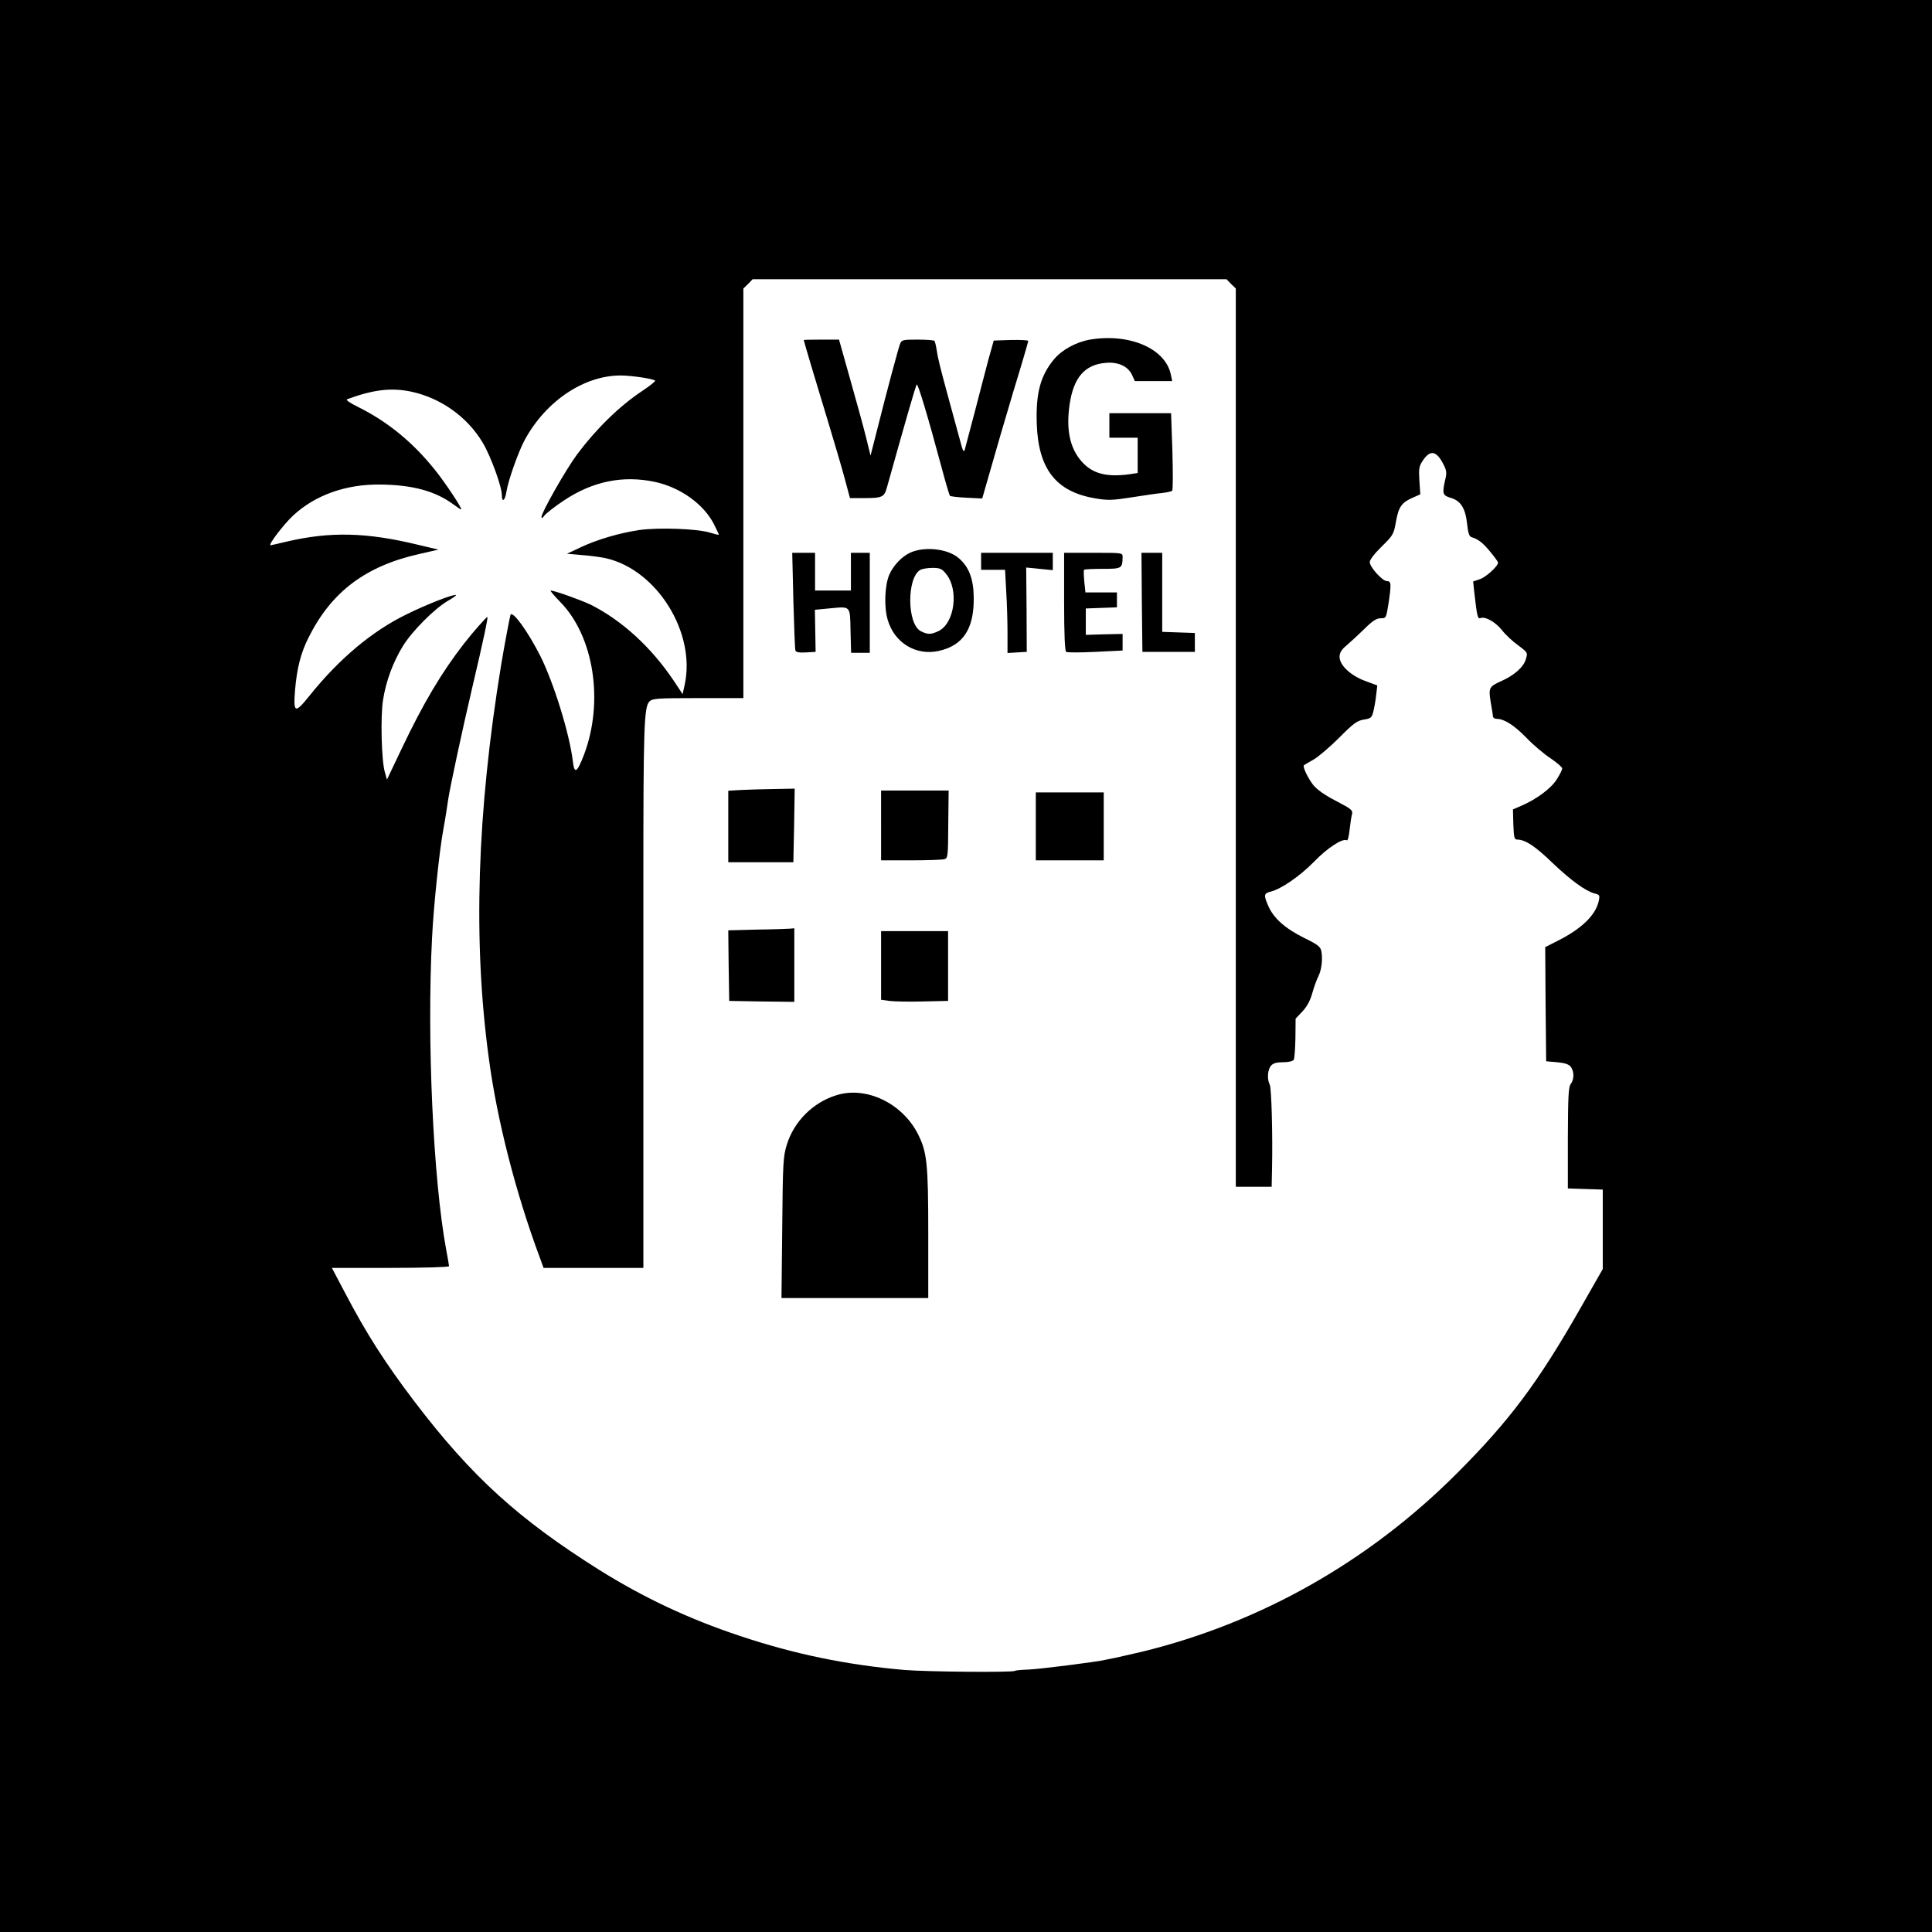 <?xml version="1.0" standalone="no"?>
<!DOCTYPE svg PUBLIC "-//W3C//DTD SVG 20010904//EN"
 "http://www.w3.org/TR/2001/REC-SVG-20010904/DTD/svg10.dtd">
<svg version="1.0" xmlns="http://www.w3.org/2000/svg"
 width="1024pt" height="1024pt" viewBox="0 0 1024 1024"
 preserveAspectRatio="xMidYMid meet">

<g transform="translate(0,1024) scale(0.1,-0.1)"
fill="#000000" stroke="none">
<path d="M0 5120 l0 -5120 5120 0 5120 0 0 5120 0 5120 -5120 0 -5120 0 0
-5120z m6525 3615 l25 -24 0 -2381 0 -2380 95 0 95 0 2 93 c4 186 -3 430 -12
448 -15 28 -12 80 7 101 11 13 30 18 64 18 27 0 51 5 56 13 4 6 8 58 9 115 l1
103 35 37 c24 25 42 57 53 97 9 33 24 73 32 89 17 33 24 88 17 132 -5 26 -16
36 -90 72 -103 51 -165 106 -193 173 -24 55 -22 64 13 73 57 14 155 82 229
157 73 76 154 128 176 115 4 -3 11 22 14 55 4 33 9 70 13 83 5 22 -3 28 -85
71 -60 31 -101 60 -121 85 -28 36 -57 97 -49 104 2 2 25 15 51 30 26 15 88 68
136 116 75 76 95 90 130 96 38 6 43 10 51 43 5 20 12 59 15 87 l6 51 -62 23
c-78 28 -138 84 -138 128 0 22 9 38 38 62 20 17 63 57 94 87 43 43 64 56 86
56 29 0 29 2 41 76 16 106 15 121 -8 121 -24 0 -91 74 -91 101 0 12 26 46 63
82 61 60 64 65 76 133 14 79 31 102 93 128 l36 16 -5 72 c-4 65 -2 77 19 108
39 58 72 51 109 -22 16 -31 18 -45 9 -80 -17 -75 -14 -84 30 -97 53 -16 77
-55 86 -138 5 -47 11 -66 23 -70 35 -10 61 -30 100 -78 23 -27 41 -53 41 -57
0 -19 -65 -78 -97 -88 l-35 -12 6 -57 c15 -131 18 -142 33 -137 25 10 78 -20
113 -63 18 -24 57 -60 86 -81 52 -39 52 -39 41 -75 -12 -41 -62 -85 -130 -115
-65 -29 -68 -36 -56 -111 6 -35 12 -70 12 -76 0 -7 9 -13 19 -13 40 0 91 -32
156 -98 37 -39 95 -88 130 -111 34 -23 62 -47 62 -54 0 -7 -13 -33 -29 -58
-30 -48 -107 -105 -186 -139 l-46 -20 2 -80 c3 -70 5 -80 21 -80 42 0 95 -35
186 -123 100 -95 176 -150 225 -163 25 -6 27 -9 21 -38 -16 -76 -90 -148 -217
-212 l-67 -34 2 -303 3 -302 58 -5 c42 -4 63 -11 73 -25 18 -25 18 -66 -1 -91
-12 -16 -14 -67 -15 -286 l0 -267 93 -3 92 -3 0 -210 0 -211 -118 -207 c-226
-397 -378 -599 -656 -877 -467 -467 -1038 -790 -1666 -944 -55 -13 -118 -27
-140 -32 -22 -4 -47 -9 -55 -11 -42 -11 -354 -50 -409 -52 -36 -1 -68 -4 -72
-7 -15 -9 -465 -5 -586 5 -301 26 -585 84 -873 181 -271 90 -510 203 -745 350
-429 270 -676 495 -977 890 -158 208 -257 363 -372 583 l-67 127 310 0 c175 0
311 4 311 9 0 5 -7 44 -15 87 -69 372 -103 1117 -75 1654 8 165 39 464 60 575
5 28 12 67 15 88 3 20 8 53 11 73 12 75 75 368 128 594 61 259 84 370 79 370
-5 0 -76 -80 -122 -139 -120 -154 -218 -319 -332 -559 l-78 -164 -11 39 c-18
58 -24 293 -10 382 16 102 53 201 105 286 49 80 167 198 238 240 26 15 46 29
44 31 -8 8 -153 -48 -262 -102 -183 -89 -359 -237 -515 -432 -77 -96 -86 -92
-76 32 10 115 30 195 72 278 121 242 302 378 587 442 l101 23 -110 26 c-272
66 -464 70 -692 17 -46 -11 -85 -20 -88 -20 -15 0 68 109 119 157 117 109 280
167 462 165 174 -2 294 -35 392 -108 17 -13 34 -24 37 -24 10 0 -84 142 -139
210 -117 146 -249 254 -405 332 -47 23 -69 39 -60 42 138 51 232 62 336 41
159 -33 301 -134 383 -272 43 -73 101 -232 101 -278 0 -41 17 -28 24 18 10 63
64 214 98 277 113 206 314 340 508 340 53 0 166 -16 182 -27 5 -2 -26 -27 -68
-55 -122 -81 -245 -202 -345 -336 -59 -79 -189 -308 -189 -332 0 -9 6 -6 15 7
9 12 55 48 103 80 153 102 313 135 483 99 135 -29 259 -118 313 -224 14 -28
26 -53 26 -56 0 -2 -21 3 -47 11 -67 21 -272 28 -373 14 -108 -16 -227 -51
-315 -93 l-70 -33 80 -7 c44 -3 102 -11 128 -17 269 -62 476 -394 416 -670
l-11 -50 -49 74 c-118 175 -272 316 -436 399 -49 24 -194 76 -214 76 -5 0 17
-26 49 -59 180 -182 234 -530 127 -812 -37 -96 -51 -104 -59 -32 -18 146 -100
411 -172 556 -65 128 -145 240 -158 219 -3 -6 -32 -159 -50 -267 -128 -783
-150 -1462 -65 -2085 44 -330 144 -717 270 -1055 l20 -55 265 0 264 0 0 668
c0 367 0 991 0 1386 0 804 3 919 32 948 16 16 38 18 258 18 l240 0 0 1085 0
1086 25 24 24 25 1256 0 1256 0 24 -25z"/>
<path d="M5777 8440 c-74 -13 -150 -55 -191 -105 -72 -87 -96 -179 -91 -340 8
-241 102 -361 308 -396 69 -12 92 -11 195 5 64 10 137 21 162 23 25 3 48 8 53
12 4 4 4 98 1 209 l-7 202 -164 0 -163 0 0 -65 0 -65 75 0 75 0 0 -94 0 -93
-46 -7 c-121 -16 -195 4 -252 69 -61 70 -82 166 -63 300 21 145 81 214 195
222 64 5 115 -19 136 -64 l15 -33 99 0 99 0 -7 33 c-27 139 -218 222 -429 187z"/>
<path d="M4260 8438 c0 -6 79 -269 132 -443 30 -99 68 -228 84 -287 l29 -108
70 0 c105 0 112 4 128 64 93 332 150 532 156 538 6 7 59 -169 132 -441 21 -79
41 -146 44 -149 3 -3 43 -8 88 -10 l83 -4 44 153 c24 85 78 271 121 414 44
143 79 264 79 268 0 4 -41 6 -92 5 l-91 -3 -28 -100 c-14 -55 -48 -181 -73
-280 -26 -99 -50 -189 -53 -200 -5 -15 -11 -2 -23 45 -10 36 -37 135 -60 220
-49 180 -58 216 -66 268 -3 20 -8 40 -11 45 -2 4 -42 7 -89 7 -80 0 -85 -1
-94 -24 -10 -28 -66 -235 -119 -446 l-37 -145 -22 90 c-12 50 -50 188 -84 308
l-61 217 -94 0 c-51 0 -93 -1 -93 -2z"/>
<path d="M4825 7311 c-45 -20 -91 -69 -112 -118 -24 -57 -28 -172 -8 -238 35
-122 150 -192 271 -165 129 29 187 117 185 283 -1 100 -26 164 -81 210 -58 49
-180 62 -255 28z m188 -111 c71 -84 47 -264 -39 -305 -40 -19 -58 -19 -94 0
-73 38 -74 282 -3 324 10 6 39 11 65 11 39 0 50 -4 71 -30z"/>
<path d="M4205 7058 c4 -139 8 -259 11 -266 3 -9 20 -12 55 -10 l52 3 -2 112
-2 111 74 7 c118 11 112 18 115 -118 l3 -117 49 0 50 0 0 265 0 265 -50 0 -50
0 0 -100 0 -100 -95 0 -95 0 0 100 0 100 -61 0 -60 0 6 -252z"/>
<path d="M5200 7265 l0 -45 63 0 64 0 6 -112 c4 -62 7 -162 7 -221 l0 -108 51
3 51 3 -1 224 -2 223 70 -7 71 -7 0 46 0 46 -190 0 -190 0 0 -45z"/>
<path d="M5640 7051 c0 -173 4 -262 11 -266 6 -4 75 -4 155 0 l144 7 0 44 0
44 -97 -2 -98 -3 0 70 0 70 83 3 82 3 0 39 0 40 -84 0 -83 0 -6 57 c-3 32 -4
60 -1 63 3 3 48 5 99 5 101 0 104 2 105 63 0 22 -1 22 -155 22 l-155 0 0 -259z"/>
<path d="M6052 7048 l3 -263 139 0 139 0 0 50 0 50 -87 3 -86 3 0 209 0 210
-55 0 -55 0 2 -262z"/>
<path d="M3928 6053 l-68 -4 0 -189 0 -190 173 0 172 0 4 195 3 195 -108 -2
c-60 -1 -139 -3 -176 -5z"/>
<path d="M4670 5865 l0 -185 158 0 c86 0 166 3 177 6 19 5 20 14 21 185 l2
179 -179 0 -179 0 0 -185z"/>
<path d="M5490 5860 l0 -180 180 0 180 0 0 180 0 180 -180 0 -180 0 0 -180z"/>
<path d="M4012 5313 l-152 -4 2 -187 3 -187 173 -3 172 -2 0 195 0 195 -22 -2
c-13 -1 -92 -4 -176 -5z"/>
<path d="M4670 5123 l0 -182 43 -6 c23 -3 103 -5 177 -3 l135 3 0 185 0 185
-178 0 -177 0 0 -182z"/>
<path d="M4433 4435 c-124 -38 -225 -139 -263 -263 -19 -62 -21 -96 -24 -439
l-4 -373 389 0 389 0 0 343 c0 371 -7 431 -54 525 -83 165 -276 257 -433 207z"/>
</g>
</svg>
